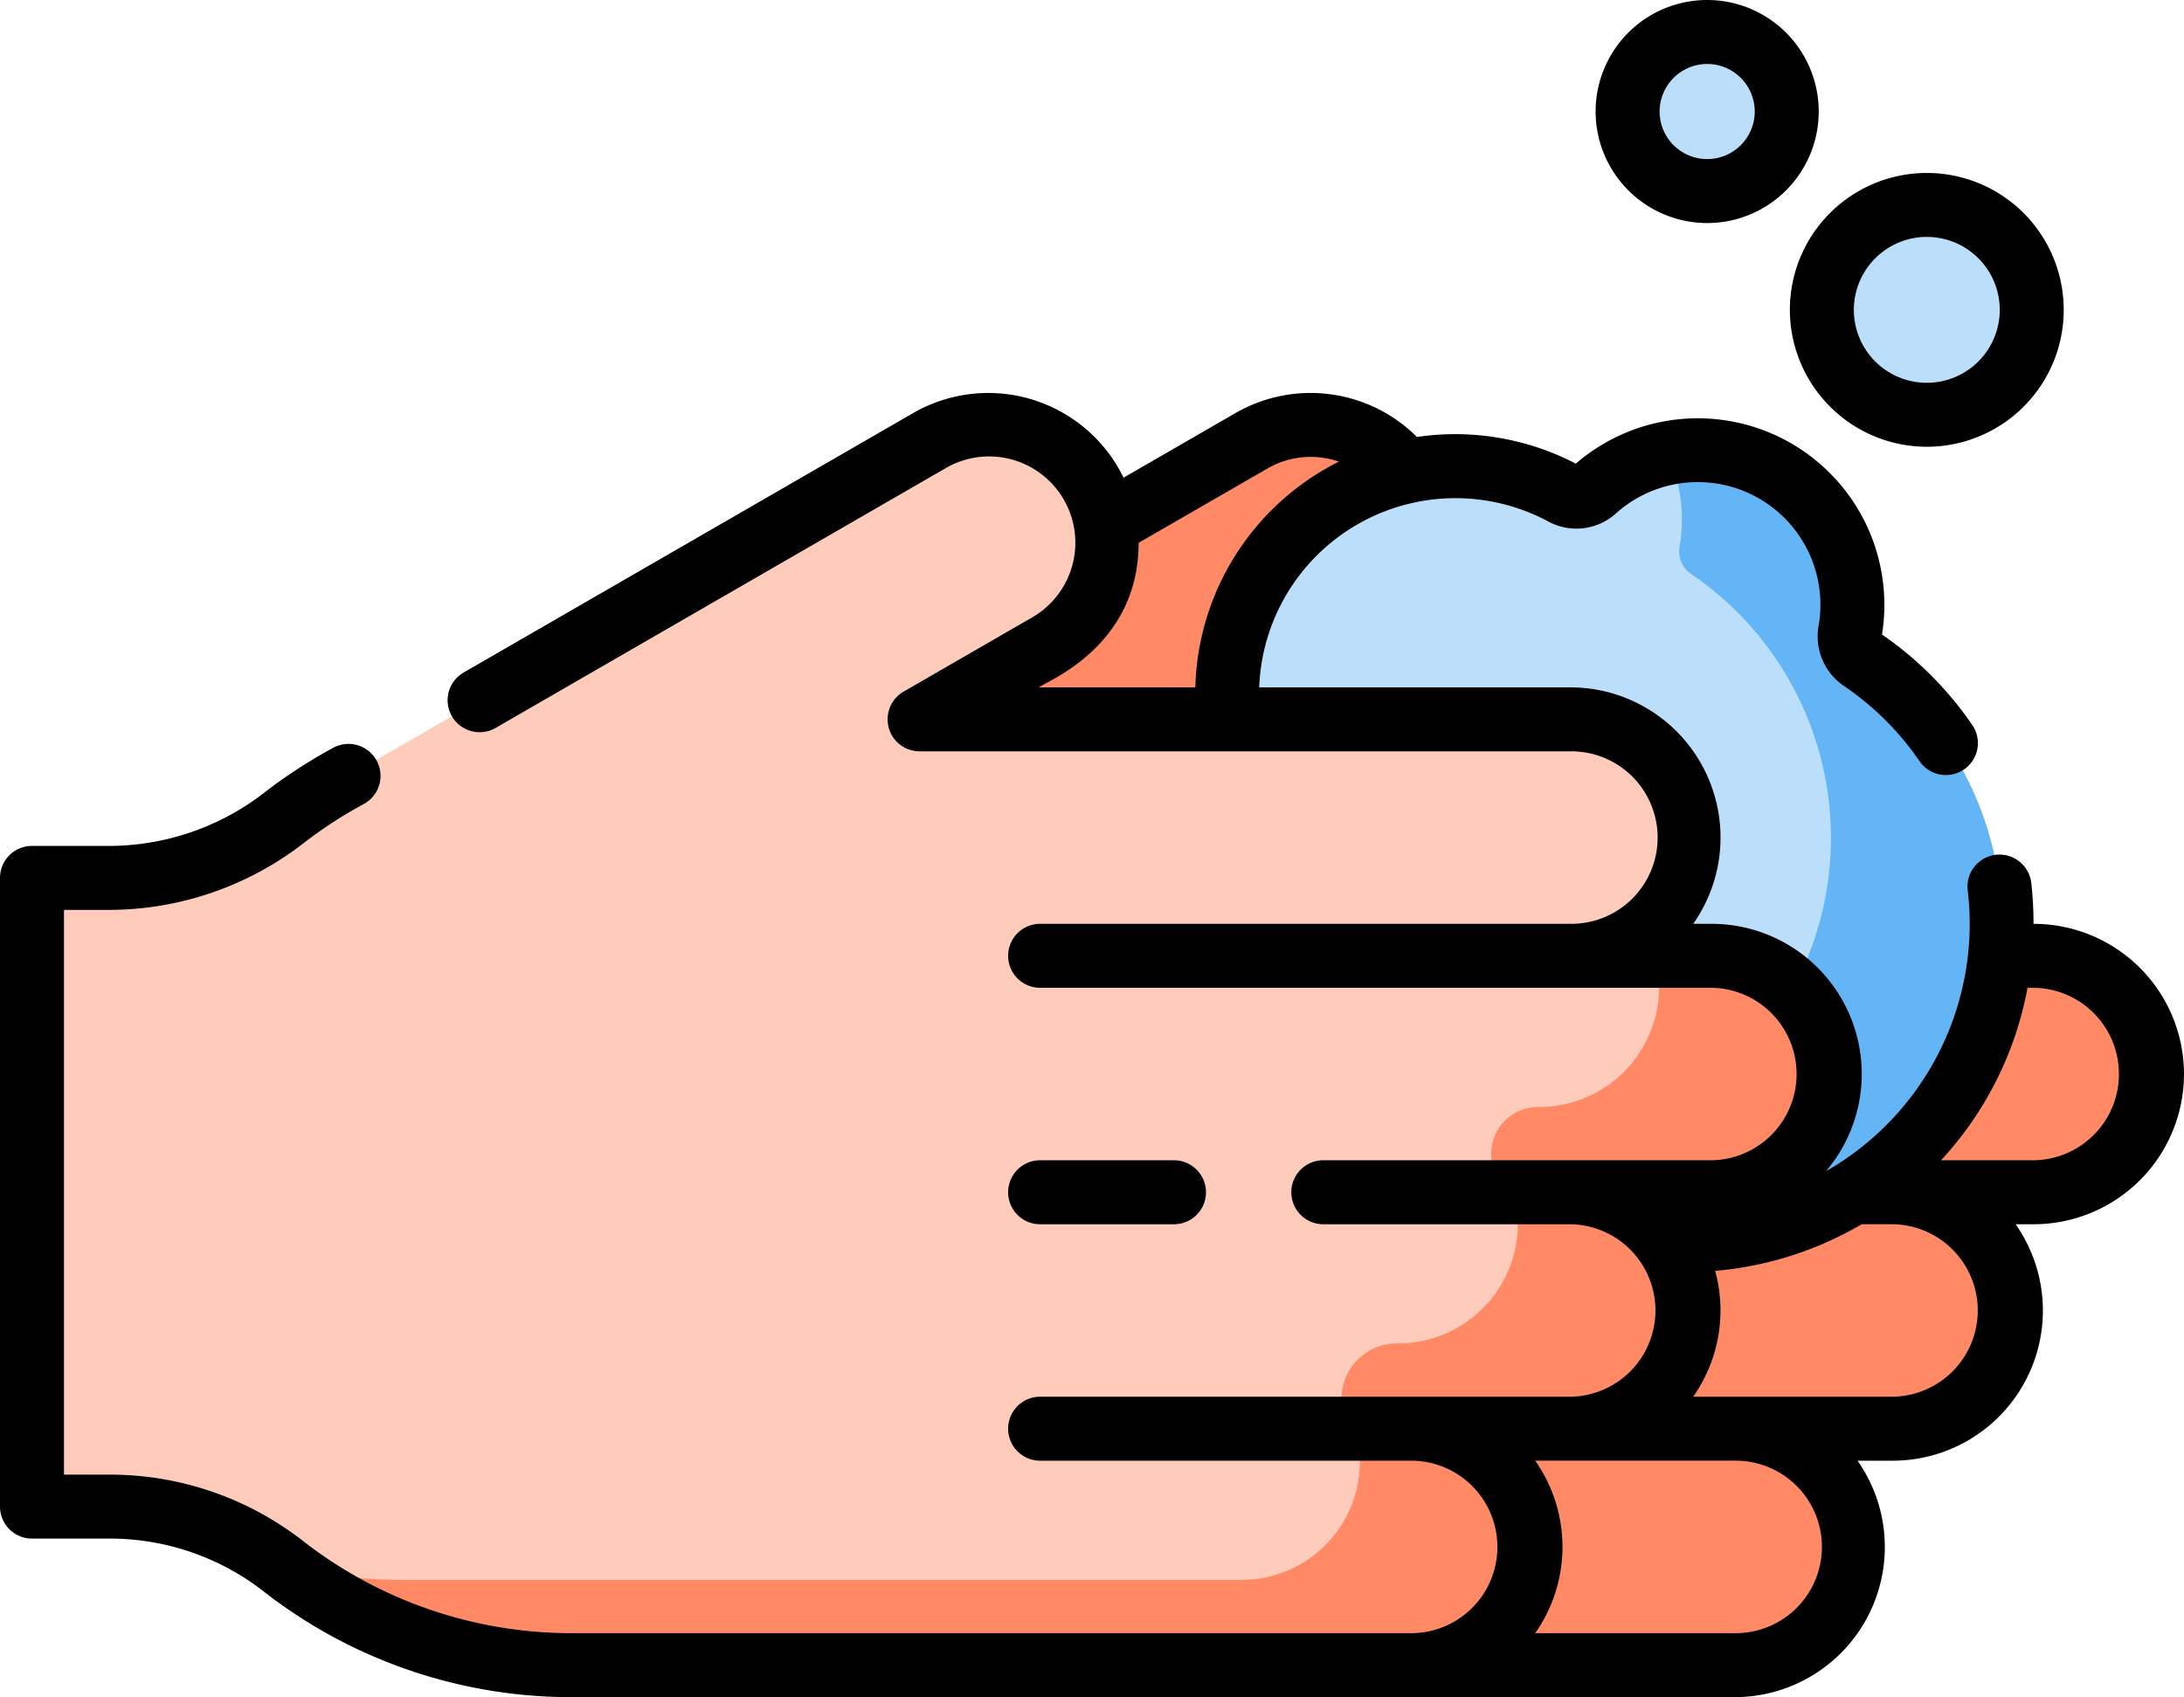 <svg xmlns="http://www.w3.org/2000/svg" width="158" height="122.81" viewBox="0 0 158 122.81">
  <g id="symbol" transform="translate(0 -57.017)">
    <path id="Path_148" data-name="Path 148" d="M7.5,189.433v45.493h5.548a20.32,20.32,0,0,1,12.528,4.227,34.073,34.073,0,0,0,21.06,7.246h60.717a8.555,8.555,0,0,0,8.555-8.555h0a8.555,8.555,0,0,0-8.555-8.555h11.43a8.555,8.555,0,0,0,8.555-8.555h0a8.555,8.555,0,0,0-8.555-8.555H129a8.555,8.555,0,0,0,8.555-8.555h0A8.555,8.555,0,0,0,129,195.069H118.783a8.555,8.555,0,0,0,8.555-8.555h0a8.555,8.555,0,0,0-8.555-8.555H71.708l9.254-5.343a8.555,8.555,0,0,0,3.131-11.686h0A8.555,8.555,0,0,0,72.407,157.8L30.442,182.027a34.262,34.262,0,0,0-4.764,3.1,20.6,20.6,0,0,1-12.625,4.3Z" transform="translate(-5.186 -68.887)" fill="#ffccbc"/>
    <path id="Path_149" data-name="Path 149" d="M169.087,281.145h-3.95a8.555,8.555,0,0,1,.337,2.557,8.68,8.68,0,0,1-8.742,8.381h0a3.389,3.389,0,0,0-2.745,5.395,5.472,5.472,0,0,1,1.27,3.4,8.671,8.671,0,0,1-8.73,8.315h0a4.005,4.005,0,0,0-3.478,6.026,4.9,4.9,0,0,1,.781,2.53,8.555,8.555,0,0,1-8.555,8.555H74.559a34.257,34.257,0,0,1-8.819-1.151c.034.026.069.051.1.077a34.073,34.073,0,0,0,21.06,7.246h60.539a8.671,8.671,0,0,0,8.73-8.315,8.555,8.555,0,0,0-8.552-8.8h11.252a8.671,8.671,0,0,0,8.73-8.315,8.555,8.555,0,0,0-8.552-8.8h10.215a8.555,8.555,0,0,0,8.552-8.8A8.671,8.671,0,0,0,169.087,281.145Z" transform="translate(-45.453 -154.963)" fill="#ff8a65"/>
    <circle id="Ellipse_10" data-name="Ellipse 10" cx="7.592" cy="7.592" r="7.592" transform="translate(131.802 71.847)" fill="#bbdefb"/>
    <circle id="Ellipse_11" data-name="Ellipse 11" cx="5.756" cy="5.756" r="5.756" transform="translate(117.749 59.331)" fill="#bbdefb"/>
    <path id="Path_150" data-name="Path 150" d="M237.839,175.453a16.593,16.593,0,0,1,12.848-15.4,8.555,8.555,0,0,0-11.1-2.253L229,163.909a8.556,8.556,0,0,1-4.178,8.707l-9.254,5.343h22.356A16.731,16.731,0,0,1,237.839,175.453Z" transform="translate(-149.044 -68.888)" fill="#ff8a65"/>
    <path id="Path_151" data-name="Path 151" d="M292.243,281.145h-2.462a22.882,22.882,0,0,1-22.988,20.585c-.413,0-.822-.016-1.229-.04a8.556,8.556,0,0,1-6.854,13.675h-11.43a8.555,8.555,0,0,1,8.555,8.555h0a8.555,8.555,0,0,1-8.555,8.555H270.6a8.555,8.555,0,0,0,8.555-8.555h0a8.555,8.555,0,0,0-8.555-8.555h11.43a8.555,8.555,0,1,0,0-17.11h10.215a8.555,8.555,0,0,0,0-17.11Z" transform="translate(-145.112 -154.963)" fill="#ff8a65"/>
    <path id="Path_152" data-name="Path 152" d="M333.612,177.719a2.006,2.006,0,0,1-.85-2.017,11.185,11.185,0,0,0-10.218-13.1,11.149,11.149,0,0,0-8.293,2.856,1.945,1.945,0,0,1-2.227.241,16.512,16.512,0,0,0-24.316,13.849,16.782,16.782,0,0,0,.085,2.506H312.51a8.555,8.555,0,0,1,8.555,8.555h0a8.555,8.555,0,0,1-8.555,8.555h10.215a8.555,8.555,0,0,1,8.555,8.555h0a8.555,8.555,0,0,1-8.555,8.555H312.51a8.543,8.543,0,0,1,6.854,3.435c.407.024.817.038,1.229.04a22.993,22.993,0,0,0,13.018-42.03Z" transform="translate(-198.913 -72.983)" fill="#bbdefb"/>
    <path id="Path_153" data-name="Path 153" d="M389.214,177.72a2.005,2.005,0,0,1-.85-2.017,11.183,11.183,0,0,0-13.253-12.9,10.993,10.993,0,0,1,1,3.435,11.275,11.275,0,0,1-.088,3.294,2.005,2.005,0,0,0,.85,2.017,23.069,23.069,0,0,1,7.36,29.983,8.553,8.553,0,0,1-5.9,14.745H368.112a8.543,8.543,0,0,1,6.854,3.435c.407.024.817.038,1.229.04a22.993,22.993,0,0,0,13.018-42.031Z" transform="translate(-254.515 -72.984)" fill="#64b5f6"/>
    <g id="Group_41" data-name="Group 41" transform="translate(0 57.017)">
      <path id="Path_154" data-name="Path 154" d="M238.654,333.72h9.685a2.314,2.314,0,0,0,0-4.629h-9.685a2.314,2.314,0,1,0,0,4.629Z" transform="translate(-163.407 -245.131)"/>
      <path id="Path_155" data-name="Path 155" d="M429.51,117.386a9.906,9.906,0,1,0-9.906-9.906A9.918,9.918,0,0,0,429.51,117.386Zm0-15.184a5.278,5.278,0,1,1-5.278,5.278A5.284,5.284,0,0,1,429.51,102.2Z" transform="translate(-290.117 -85.058)"/>
      <path id="Path_156" data-name="Path 156" d="M382.135,73.157a8.07,8.07,0,1,0-8.07-8.07A8.079,8.079,0,0,0,382.135,73.157Zm0-11.511a3.441,3.441,0,1,1-3.441,3.441A3.445,3.445,0,0,1,382.135,61.646Z" transform="translate(-258.631 -57.017)"/>
      <path id="Path_157" data-name="Path 157" d="M158,198.442a10.882,10.882,0,0,0-10.87-10.87h-.018a25.647,25.647,0,0,0-.16-2.955,2.314,2.314,0,0,0-4.6.518A20.616,20.616,0,0,1,132.1,205.471a10.864,10.864,0,0,0-8.284-17.9h-1.32a10.865,10.865,0,0,0-8.9-17.11H91.1c0-.032,0-.064,0-.1a14.208,14.208,0,0,1,20.905-11.906,4.264,4.264,0,0,0,4.877-.561,8.87,8.87,0,0,1,14.68,8.125,4.334,4.334,0,0,0,1.829,4.333,20.711,20.711,0,0,1,5.519,5.512,2.315,2.315,0,0,0,3.827-2.6,25.328,25.328,0,0,0-6.585-6.628A13.5,13.5,0,0,0,114,154.273a18.892,18.892,0,0,0-11.493-1.93,10.881,10.881,0,0,0-13.125-1.732l-8.1,4.676a10.882,10.882,0,0,0-15.219-4.676L33.54,169.388a2.314,2.314,0,1,0,2.314,4.009l32.525-18.778a6.241,6.241,0,1,1,6.241,10.809l-9.254,5.343a2.316,2.316,0,0,0,1.157,4.319H113.6a6.241,6.241,0,1,1,0,12.481H75.247a2.314,2.314,0,0,0,0,4.629h48.564a6.241,6.241,0,0,1,0,12.481H95.733a2.314,2.314,0,0,0,0,4.629H113.6a6.241,6.241,0,0,1,0,12.481H75.247a2.314,2.314,0,1,0,0,4.629h26.919a6.241,6.241,0,0,1,0,12.481H41.45a31.586,31.586,0,0,1-19.634-6.755,22.723,22.723,0,0,0-13.953-4.718H4.629V186.564H7.868a23.019,23.019,0,0,0,14.043-4.791,32.019,32.019,0,0,1,4.443-2.891,2.315,2.315,0,0,0-2.194-4.076,36.694,36.694,0,0,0-5.086,3.309,18.366,18.366,0,0,1-11.207,3.819l-5.553,0A2.315,2.315,0,0,0,0,184.25v45.493a2.314,2.314,0,0,0,2.314,2.314H7.862a18.077,18.077,0,0,1,11.1,3.736,36.173,36.173,0,0,0,22.485,7.737h84.035a10.865,10.865,0,0,0,8.9-17.11h2.535a10.865,10.865,0,0,0,8.9-17.11h1.32A10.882,10.882,0,0,0,158,198.442ZM82.373,160,91.7,154.62a6.239,6.239,0,0,1,5.16-.493,18.8,18.8,0,0,0-10.375,16.048c0,.1-.007.191-.009.287H75.16C75.617,170.04,82.376,167.578,82.373,160Zm43.112,78.9H111.062a10.845,10.845,0,0,0,0-12.481h14.423a6.241,6.241,0,1,1,0,12.481Zm11.43-17.11H122.492a10.849,10.849,0,0,0,1.592-9.105,25.2,25.2,0,0,0,10.6-3.376h2.234a6.241,6.241,0,0,1,0,12.481Zm3.507-17.11A25.057,25.057,0,0,0,146.68,192.2h.451a6.241,6.241,0,0,1,0,12.481Z" transform="translate(0 -120.722)"/>
    </g>
  </g>
</svg>
